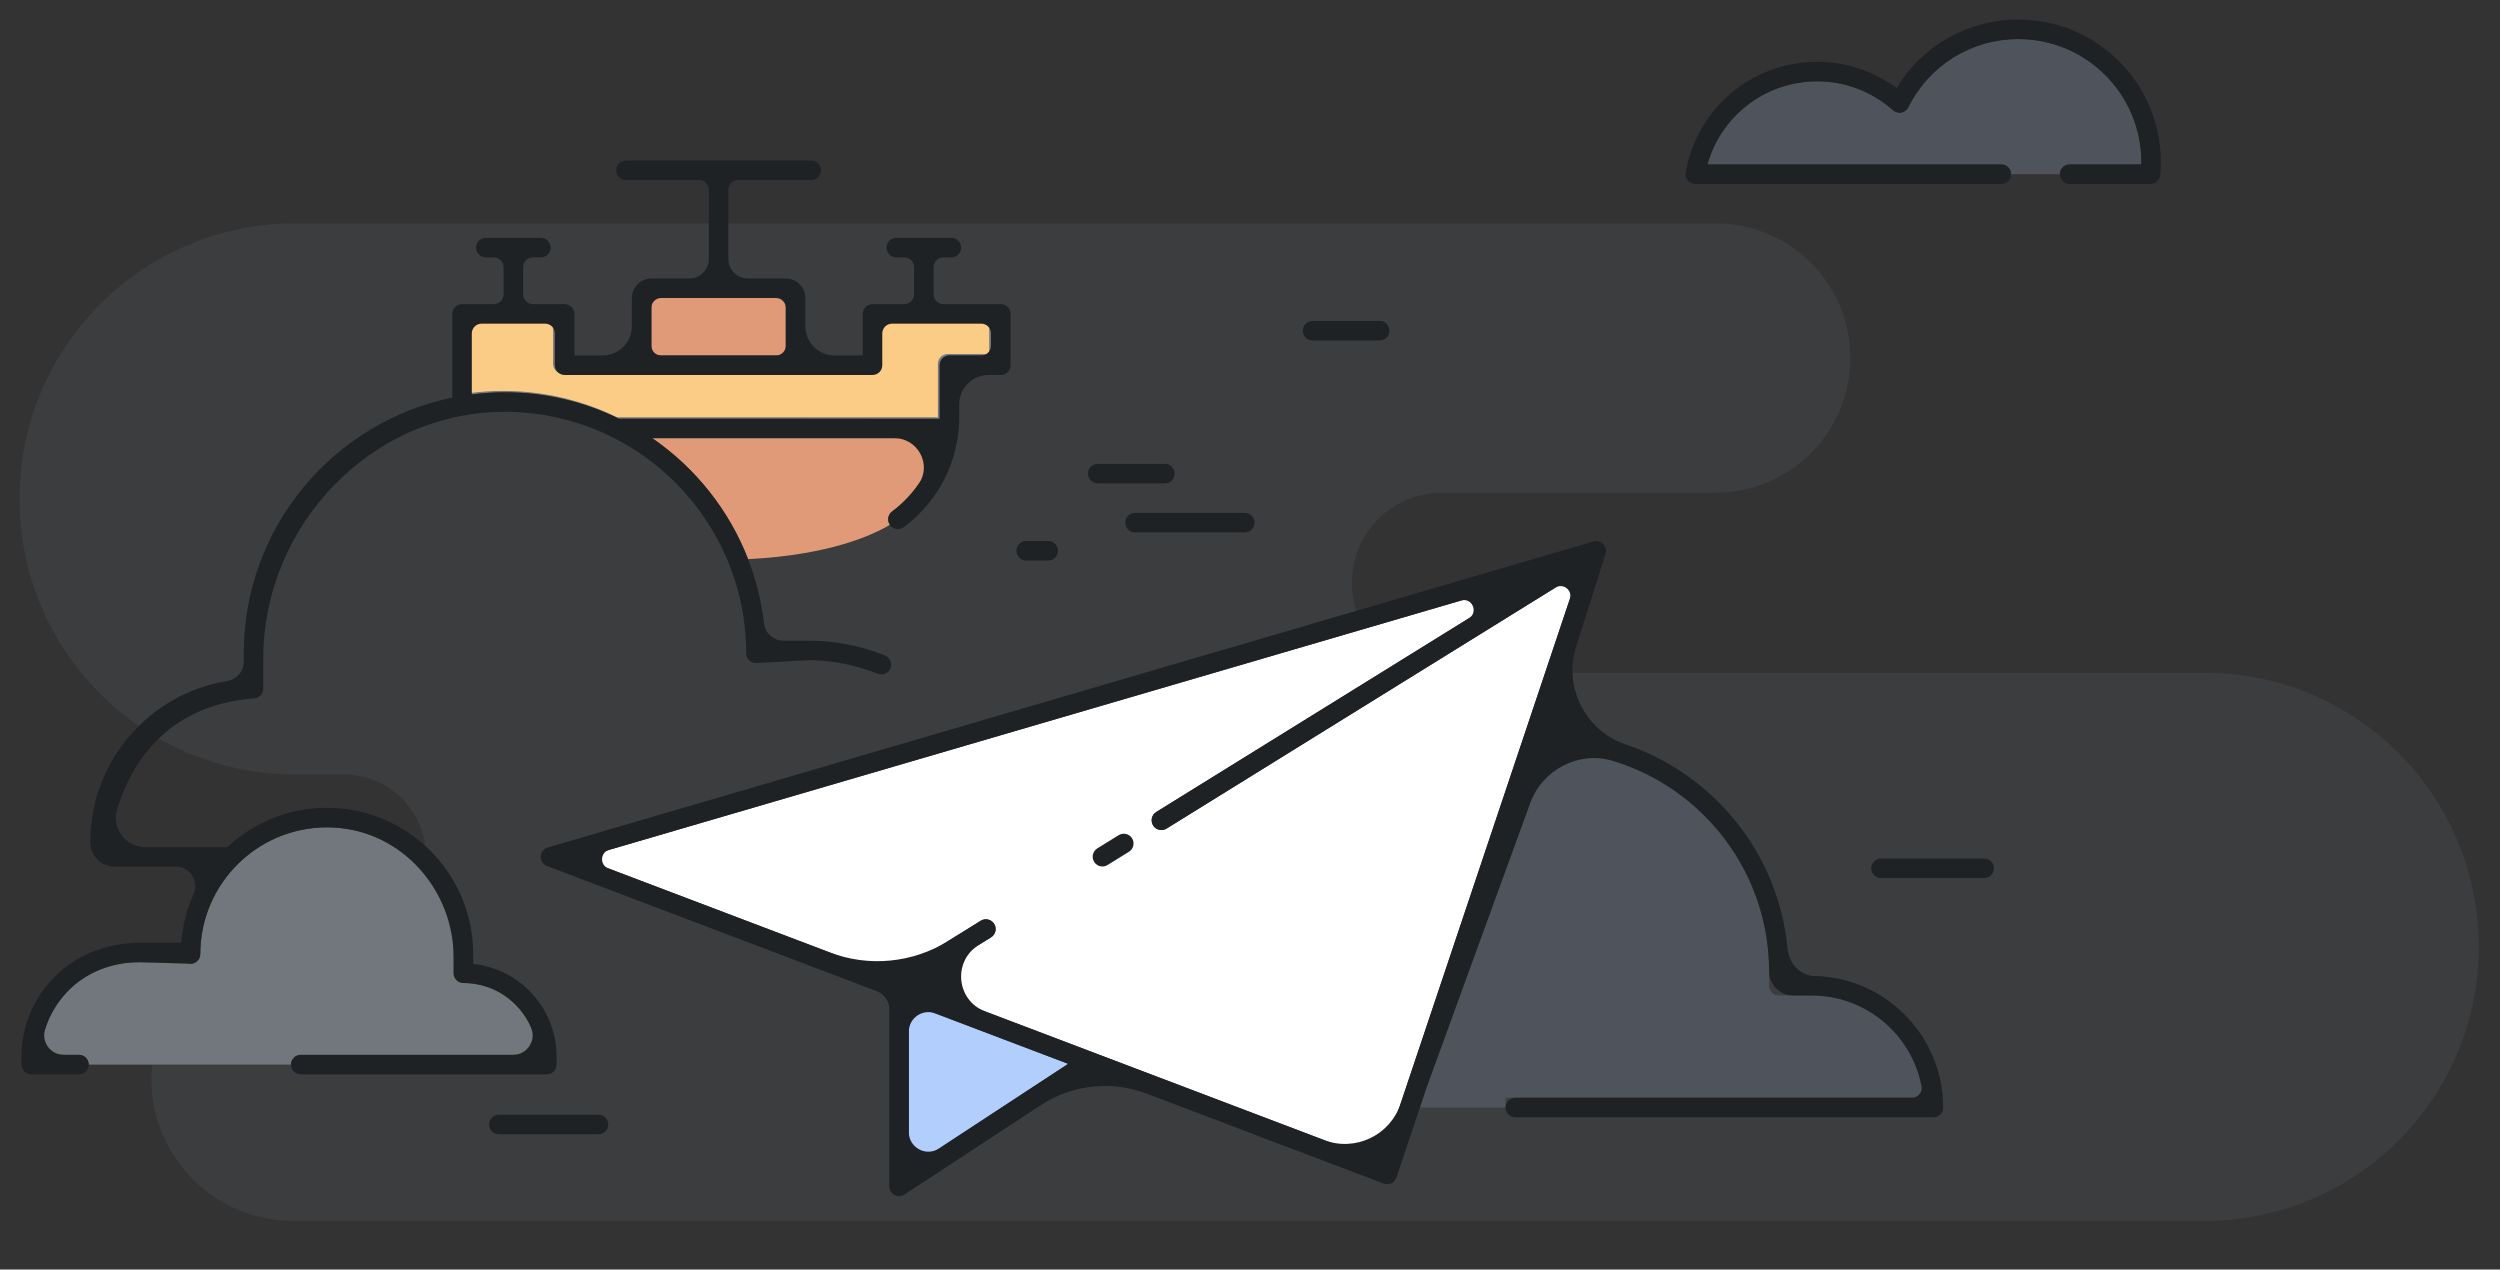 <svg width="256" height="130" viewBox="0 0 256 130" fill="none" xmlns="http://www.w3.org/2000/svg">
<rect x="0" y="0" width="256" height="130" fill="#333333" stroke="none"/>
<g clip-path="url(#clip0)">
<path fill-rule="evenodd" clip-rule="evenodd" d="M189.471 36.658V36.665C189.471 44.277 183.301 50.447 175.689 50.447L147.655 50.448C142.561 50.448 138.432 54.576 138.432 59.67C138.432 64.763 142.556 68.893 147.649 68.893H225.768C241.265 68.893 253.825 81.456 253.825 96.952V96.954C253.825 112.451 241.263 125.014 225.766 125.014H30.006C21.998 125.014 15.507 118.522 15.507 110.514C15.507 102.507 21.998 96.015 30.006 96.015H35.249C39.861 96.015 43.6 92.276 43.6 87.664C43.6 83.052 39.869 79.313 35.257 79.313H30.223C14.638 79.313 2 66.679 2 51.095C2 35.51 14.634 22.876 30.218 22.876H175.724C183.322 22.896 189.471 29.06 189.471 36.658Z" fill="#4F545C" fill-opacity="0.3"/>
<path fill-rule="evenodd" clip-rule="evenodd" d="M196.936 112.409C196.428 106.548 191.495 101.934 185.505 101.934H182.158C181.606 101.934 181.158 101.486 181.158 100.934V99.485C181.158 87.058 171.048 76.948 158.621 76.948H157.627L144.427 113.409H154.166V112.409H196.936ZM211.93 16.838H219.27C219.272 16.755 219.273 16.671 219.273 16.588C219.273 9.647 213.626 4 206.685 4C201.876 4 197.556 6.678 195.411 10.989C195.272 11.268 195.011 11.466 194.705 11.526C194.4 11.586 194.082 11.498 193.85 11.29C191.709 9.38 188.951 8.329 186.083 8.329C180.79 8.329 176.24 11.842 174.846 16.838H204.935C205.488 16.838 205.935 17.286 205.935 17.838H206.935H210.93C210.93 17.286 211.378 16.838 211.93 16.838Z" fill="#4F545C"/>
<path fill-rule="evenodd" clip-rule="evenodd" d="M66.702 36.397H80.465V30.516H66.702V36.397Z" fill="#E19A77"/>
<path fill-rule="evenodd" clip-rule="evenodd" d="M91.347 52.38C93.842 50.516 95.462 47.851 96.007 44.869H66.789C71.191 47.897 74.642 52.205 76.603 57.255C85.014 56.836 89.446 54.751 91.124 53.737C90.827 53.297 90.918 52.7 91.347 52.38Z" fill="#E19A77"/>
<path fill-rule="evenodd" clip-rule="evenodd" d="M96.227 37.397C96.227 36.845 96.675 36.397 97.227 36.397H101.481V33.143H90.346V37.397C90.346 37.949 89.898 38.397 89.346 38.397H57.821C57.268 38.397 56.821 37.949 56.821 37.397V33.143H48.313V40.391C49.418 40.251 50.542 40.171 51.685 40.171C55.888 40.171 59.865 41.152 63.407 42.889C63.443 42.885 63.474 42.868 63.512 42.868H96.01C96.082 42.868 96.144 42.895 96.212 42.909C96.214 42.822 96.227 42.738 96.227 42.651V37.397ZM30.8 108.015H54.991C54.897 103.942 51.553 100.658 47.458 100.658C46.905 100.658 46.454 100.21 46.454 99.658V97.69C46.454 90.537 40.634 84.717 33.481 84.717C26.327 84.717 20.508 90.537 20.508 97.69C20.508 98.243 20.06 98.69 19.508 98.69C19.307 98.69 19.121 98.631 18.965 98.53H13.951C11.218 98.53 8.685 99.629 6.819 101.625C5.166 103.391 4.25 105.633 4.187 108.015H8.083C8.635 108.015 9.082 108.462 9.083 109.015H29.8C29.8 108.462 30.248 108.015 30.8 108.015Z" fill="#72767D"/>
<path fill-rule="evenodd" clip-rule="evenodd" d="M97.04 36.254C96.488 36.254 96.04 36.702 96.04 37.254V42.508C96.04 42.555 96.037 42.601 96.033 42.648C96.029 42.687 96.026 42.726 96.025 42.766C96.003 42.761 95.981 42.755 95.959 42.749C95.915 42.737 95.871 42.725 95.823 42.725H63.325C63.304 42.725 63.284 42.73 63.265 42.736C63.25 42.74 63.236 42.744 63.22 42.746C59.678 41.009 55.701 40.028 51.498 40.028C50.355 40.028 49.231 40.108 48.126 40.248V33H56.634V37.254C56.634 37.806 57.081 38.254 57.634 38.254H89.159C89.711 38.254 90.159 37.806 90.159 37.254V33H101.294V36.254H97.04Z" fill="#FBCC85"/>
<path fill-rule="evenodd" clip-rule="evenodd" d="M93.066 102.743V119.633L109.384 108.937L93.066 102.743Z" fill="#B2CEFD"/>
<path fill-rule="evenodd" clip-rule="evenodd" d="M161.634 58.708L119.455 84.847C119.291 84.949 119.109 84.997 118.929 84.997C118.594 84.997 118.267 84.829 118.078 84.524C117.787 84.054 117.932 83.438 118.401 83.147L156.68 59.425L59.509 87.866L91.346 99.95C91.403 99.891 91.468 99.837 91.539 99.793L100.428 94.284C100.898 93.993 101.514 94.139 101.805 94.607C102.096 95.077 101.951 95.693 101.482 95.984L93.663 100.83L135.448 116.69L141.427 118.96L161.634 58.708Z" fill="white"/>
<path fill-rule="evenodd" clip-rule="evenodd" d="M149.616 61.493C150.733 61.166 151.413 62.689 150.424 63.303L118.401 83.147C117.932 83.438 117.787 84.055 118.078 84.524C118.267 84.829 118.594 84.997 118.929 84.997C119.109 84.997 119.291 84.949 119.455 84.847L159.278 60.169C160.074 59.676 161.051 60.449 160.753 61.337L143.411 113.044C142.328 116.273 138.778 117.954 135.594 116.746L135.448 116.691L100.879 103.569C97.926 102.448 97.539 98.428 100.224 96.764L101.482 95.985C101.951 95.694 102.096 95.077 101.805 94.608C101.514 94.139 100.898 93.993 100.429 94.285C100.429 94.285 98.906 95.23 97.107 96.349C93.466 98.615 88.976 99.051 84.968 97.53L62.295 88.923C61.398 88.583 61.448 87.298 62.368 87.029L149.616 61.493ZM93.066 115.931V105.641C93.066 104.242 94.467 103.275 95.776 103.772L109.385 108.937L96.162 117.603C94.832 118.475 93.066 117.521 93.066 115.931ZM56.087 86.784C55.674 86.905 55.385 87.275 55.368 87.704C55.351 88.134 55.611 88.526 56.012 88.679L89.776 101.494C90.553 101.789 91.066 102.533 91.066 103.364V121.484C91.066 121.851 91.268 122.189 91.591 122.364C91.74 122.444 91.903 122.484 92.066 122.484C92.258 122.484 92.449 122.429 92.615 122.32L106.579 113.168C109.793 111.061 113.822 110.621 117.415 111.985L141.69 121.2C141.804 121.243 141.925 121.264 142.045 121.264C142.191 121.264 142.338 121.232 142.472 121.168C142.719 121.052 142.907 120.84 142.993 120.582L146.083 111.369L156.687 82.258C157.943 78.81 161.667 76.85 165.178 77.916C174.427 80.724 181.158 89.319 181.158 99.485C181.158 100.837 182.254 101.934 183.607 101.934H185.505C191.079 101.934 195.737 105.929 196.767 111.206C196.888 111.827 196.412 112.409 195.78 112.409H155.166C154.614 112.409 154.166 112.856 154.166 113.409C154.166 113.961 154.614 114.409 155.166 114.409L197.979 114.408C198.516 114.408 198.977 113.983 198.978 113.445C198.999 105.998 192.947 99.934 185.505 99.934C184.158 99.676 183.179 98.545 183.051 97.18C182.138 87.383 175.466 79.258 166.453 76.224C162.361 74.847 160.082 70.347 161.39 66.231L164.412 56.716C164.419 56.698 164.418 56.678 164.423 56.66C164.431 56.629 164.434 56.6 164.44 56.57C164.455 56.479 164.459 56.39 164.45 56.3C164.448 56.272 164.448 56.246 164.443 56.219C164.422 56.105 164.382 55.996 164.323 55.895C164.319 55.887 164.319 55.879 164.314 55.871C164.304 55.855 164.288 55.847 164.277 55.832C164.247 55.789 164.222 55.743 164.185 55.705C164.154 55.673 164.116 55.651 164.081 55.623C164.057 55.604 164.036 55.584 164.011 55.568C163.915 55.505 163.814 55.457 163.705 55.43C163.686 55.426 163.668 55.427 163.649 55.423C163.554 55.405 163.459 55.402 163.362 55.412C163.329 55.415 163.299 55.419 163.267 55.426C163.24 55.431 163.211 55.43 163.183 55.438L56.087 86.784Z" fill="#1F2225"/>
<path fill-rule="evenodd" clip-rule="evenodd" d="M49.313 33.144H55.821C56.373 33.144 56.821 33.59 56.821 34.144V37.398C56.821 37.95 57.269 38.398 57.821 38.398H89.346C89.898 38.398 90.346 37.95 90.346 37.398V34.144C90.346 33.59 90.793 33.144 91.346 33.144H100.481C101.033 33.144 101.481 33.59 101.481 34.144V35.398C101.481 35.95 101.033 36.398 100.481 36.398H97.227C96.675 36.398 96.227 36.844 96.227 37.398V42.651C96.227 42.739 96.214 42.822 96.212 42.91C96.145 42.895 63.443 42.886 63.407 42.889C59.865 41.153 55.888 40.172 51.685 40.172C50.542 40.172 49.418 40.252 48.313 40.392V34.144C48.313 33.59 48.761 33.144 49.313 33.144ZM67.702 30.517H79.465C80.017 30.517 80.465 30.963 80.465 31.517V35.398C80.465 35.95 80.017 36.398 79.465 36.398H67.702C67.15 36.398 66.702 35.95 66.702 35.398V31.517C66.702 30.963 67.15 30.517 67.702 30.517ZM56.993 109.015V108.192C56.993 103.272 53.247 99.21 48.454 98.709V97.689C48.454 91.013 44.059 85.346 38.011 83.421C36.581 82.966 35.06 82.716 33.48 82.716C29.541 82.716 25.952 84.248 23.276 86.743H14.869C12.864 86.743 11.411 84.814 11.989 82.894C13.278 78.621 16.749 72.224 26.012 71.516C26.542 71.475 26.96 71.049 26.96 70.517V67.457C26.96 53.626 38.279 41.941 52.109 42.175C65.547 42.401 76.409 53.404 76.409 66.895C76.409 67.448 76.857 67.895 77.409 67.895C77.687 67.895 82.77 67.602 82.77 67.602C84.779 67.602 86.737 67.928 88.617 68.543C89.04 68.681 89.463 68.819 89.877 68.987C90.391 69.197 90.972 68.95 91.181 68.439C91.39 67.927 91.144 67.344 90.633 67.135C88.137 66.118 85.491 65.602 82.77 65.602H80.213C79.2 65.6 78.351 64.841 78.234 63.836C77.97 61.541 77.411 59.337 76.603 57.255C74.643 52.206 71.191 47.897 66.789 44.868H91.584C93.984 44.868 95.443 47.566 94.083 49.542C93.346 50.612 92.429 51.572 91.347 52.38C90.918 52.7 90.828 53.297 91.124 53.736C91.133 53.751 91.135 53.767 91.145 53.779C91.341 54.042 91.642 54.181 91.947 54.181C92.155 54.181 92.365 54.117 92.544 53.983C96.156 51.285 98.227 47.154 98.227 42.651V41.398C98.227 39.74 99.57 38.398 101.227 38.398H102.481C103.033 38.398 103.481 37.95 103.481 37.398V32.144C103.481 31.59 103.033 31.143 102.481 31.143H96.6C96.048 31.143 95.6 30.695 95.6 30.143V27.357C95.6 26.805 96.048 26.357 96.6 26.357H97.42C97.972 26.357 98.42 25.91 98.42 25.357C98.42 24.805 97.972 24.357 97.42 24.357H91.78C91.228 24.357 90.78 24.805 90.78 25.357C90.78 25.91 91.228 26.357 91.78 26.357H92.6C93.152 26.357 93.6 26.805 93.6 27.357V30.143C93.6 30.695 93.152 31.143 92.6 31.143H89.346C88.793 31.143 88.346 31.59 88.346 32.144V36.398H85.465C83.808 36.398 82.465 35.054 82.465 33.398V30.517C82.465 29.412 81.569 28.517 80.465 28.517H76.584C75.479 28.517 74.584 27.62 74.584 26.517V19.439C74.584 18.887 75.031 18.439 75.584 18.439H83.068C83.62 18.439 84.068 17.991 84.068 17.439C84.068 16.887 83.62 16.439 83.068 16.439H64.099C63.547 16.439 63.099 16.887 63.099 17.439C63.099 17.991 63.547 18.439 64.099 18.439H71.584C72.136 18.439 72.584 18.887 72.584 19.439V26.517C72.584 27.62 71.688 28.517 70.584 28.517H66.702C65.598 28.517 64.702 29.412 64.702 30.517V33.398C64.702 35.054 63.359 36.398 61.702 36.398H58.821V32.144C58.821 31.59 58.373 31.143 57.821 31.143H54.567C54.015 31.143 53.567 30.695 53.567 30.143V27.357C53.567 26.805 54.015 26.357 54.567 26.357H55.387C55.939 26.357 56.387 25.91 56.387 25.357C56.387 24.805 55.939 24.357 55.387 24.357H49.747C49.195 24.357 48.747 24.805 48.747 25.357C48.747 25.91 49.195 26.357 49.747 26.357H50.567C51.119 26.357 51.567 26.805 51.567 27.357V30.143C51.567 30.695 51.119 31.143 50.567 31.143H47.313C46.761 31.143 46.313 31.59 46.313 32.144V40.651C46.313 40.672 46.324 40.691 46.325 40.712C34.149 43.2 24.96 53.995 24.96 66.895V67.766C24.96 68.749 24.24 69.576 23.268 69.733C15.325 71.02 9.24 77.928 9.24 86.231V86.234C9.24 87.62 10.363 88.743 11.75 88.743H18.003C19.458 88.743 20.415 90.242 19.817 91.567C19.126 93.103 18.687 94.773 18.552 96.529H14.353C10.903 96.529 7.521 97.858 5.21 100.419C3.067 102.795 2.002 105.851 2.209 109.051C2.244 109.588 2.671 110.015 3.209 110.015H8.083C8.635 110.015 9.083 109.567 9.083 109.015C9.082 108.462 8.635 108.015 8.083 108.015H6.526C5.17 108.015 4.214 106.696 4.614 105.401C5.048 103.999 5.801 102.703 6.846 101.595C8.761 99.564 11.51 98.529 14.302 98.529C14.302 98.529 19.307 98.689 19.507 98.689C20.06 98.689 20.507 98.243 20.507 97.689C20.507 90.32 26.686 84.365 34.135 84.733C41.104 85.078 46.454 91.09 46.454 98.067V99.657C46.454 100.211 46.909 100.658 47.463 100.658C50.561 100.66 53.228 102.539 54.382 105.219C54.951 106.539 53.977 108.015 52.54 108.015H30.8C30.248 108.015 29.8 108.462 29.8 109.015C29.8 109.567 30.248 110.015 30.8 110.015H55.993C56.545 110.015 56.993 109.567 56.993 109.015ZM112.891 88.727C113.071 88.727 113.253 88.678 113.417 88.576L115.602 87.222C116.072 86.931 116.217 86.314 115.926 85.846C115.635 85.376 115.018 85.231 114.549 85.522L112.363 86.876C111.894 87.168 111.749 87.784 112.04 88.254C112.229 88.558 112.556 88.727 112.891 88.727ZM203.184 87.915H192.611C192.059 87.915 191.611 88.363 191.611 88.915C191.611 89.467 192.059 89.915 192.611 89.915H203.184C203.736 89.915 204.184 89.467 204.184 88.915C204.184 88.363 203.736 87.915 203.184 87.915ZM61.284 114.151H51.084C50.532 114.151 50.084 114.599 50.084 115.151C50.084 115.703 50.532 116.151 51.084 116.151H61.284C61.836 116.151 62.284 115.703 62.284 115.151C62.284 114.599 61.836 114.151 61.284 114.151ZM116.229 52.518C115.677 52.518 115.229 52.966 115.229 53.518C115.229 54.07 115.677 54.518 116.229 54.518H127.462C128.014 54.518 128.462 54.07 128.462 53.518C128.462 52.966 128.014 52.518 127.462 52.518H116.229ZM112.407 49.498H119.282C119.834 49.498 120.282 49.05 120.282 48.498C120.282 47.946 119.834 47.498 119.282 47.498H112.407C111.855 47.498 111.407 47.946 111.407 48.498C111.407 49.05 111.855 49.498 112.407 49.498ZM105.081 57.398H107.336C107.889 57.398 108.336 56.95 108.336 56.398C108.336 55.846 107.889 55.398 107.336 55.398H105.081C104.529 55.398 104.081 55.846 104.081 56.398C104.081 56.95 104.529 57.398 105.081 57.398ZM134.404 34.861H141.279C141.832 34.861 142.279 34.413 142.279 33.861C142.279 33.309 141.832 32.861 141.279 32.861H134.404C133.852 32.861 133.404 33.309 133.404 33.861C133.404 34.413 133.852 34.861 134.404 34.861ZM173.598 18.838H204.936C205.488 18.838 205.936 18.39 205.936 17.838C205.935 17.286 205.488 16.838 204.936 16.838H174.847C176.24 11.842 180.79 8.329 186.084 8.329C188.951 8.329 191.709 9.38 193.85 11.29C194.083 11.498 194.4 11.586 194.705 11.526C195.011 11.466 195.272 11.268 195.411 10.989C197.556 6.678 201.876 4 206.685 4C213.627 4 219.274 9.647 219.274 16.588C219.274 16.671 219.273 16.755 219.271 16.838H211.931C211.378 16.838 210.931 17.286 210.931 17.838C210.931 18.39 211.378 18.838 211.931 18.838H220.214C220.731 18.838 221.163 18.444 221.21 17.929C221.25 17.487 221.274 17.04 221.274 16.588C221.274 8.544 214.729 2 206.685 2C201.528 2 196.856 4.657 194.218 9.013C191.871 7.275 189.027 6.329 186.084 6.329C179.41 6.329 173.744 11.098 172.613 17.668C172.562 17.959 172.643 18.257 172.833 18.483C173.023 18.708 173.303 18.838 173.598 18.838Z" fill="#1F2225"/>
</g>
<defs>
<clipPath id="clip0">
<rect width="256" height="130" fill="white"/>
</clipPath>
</defs>
</svg>
